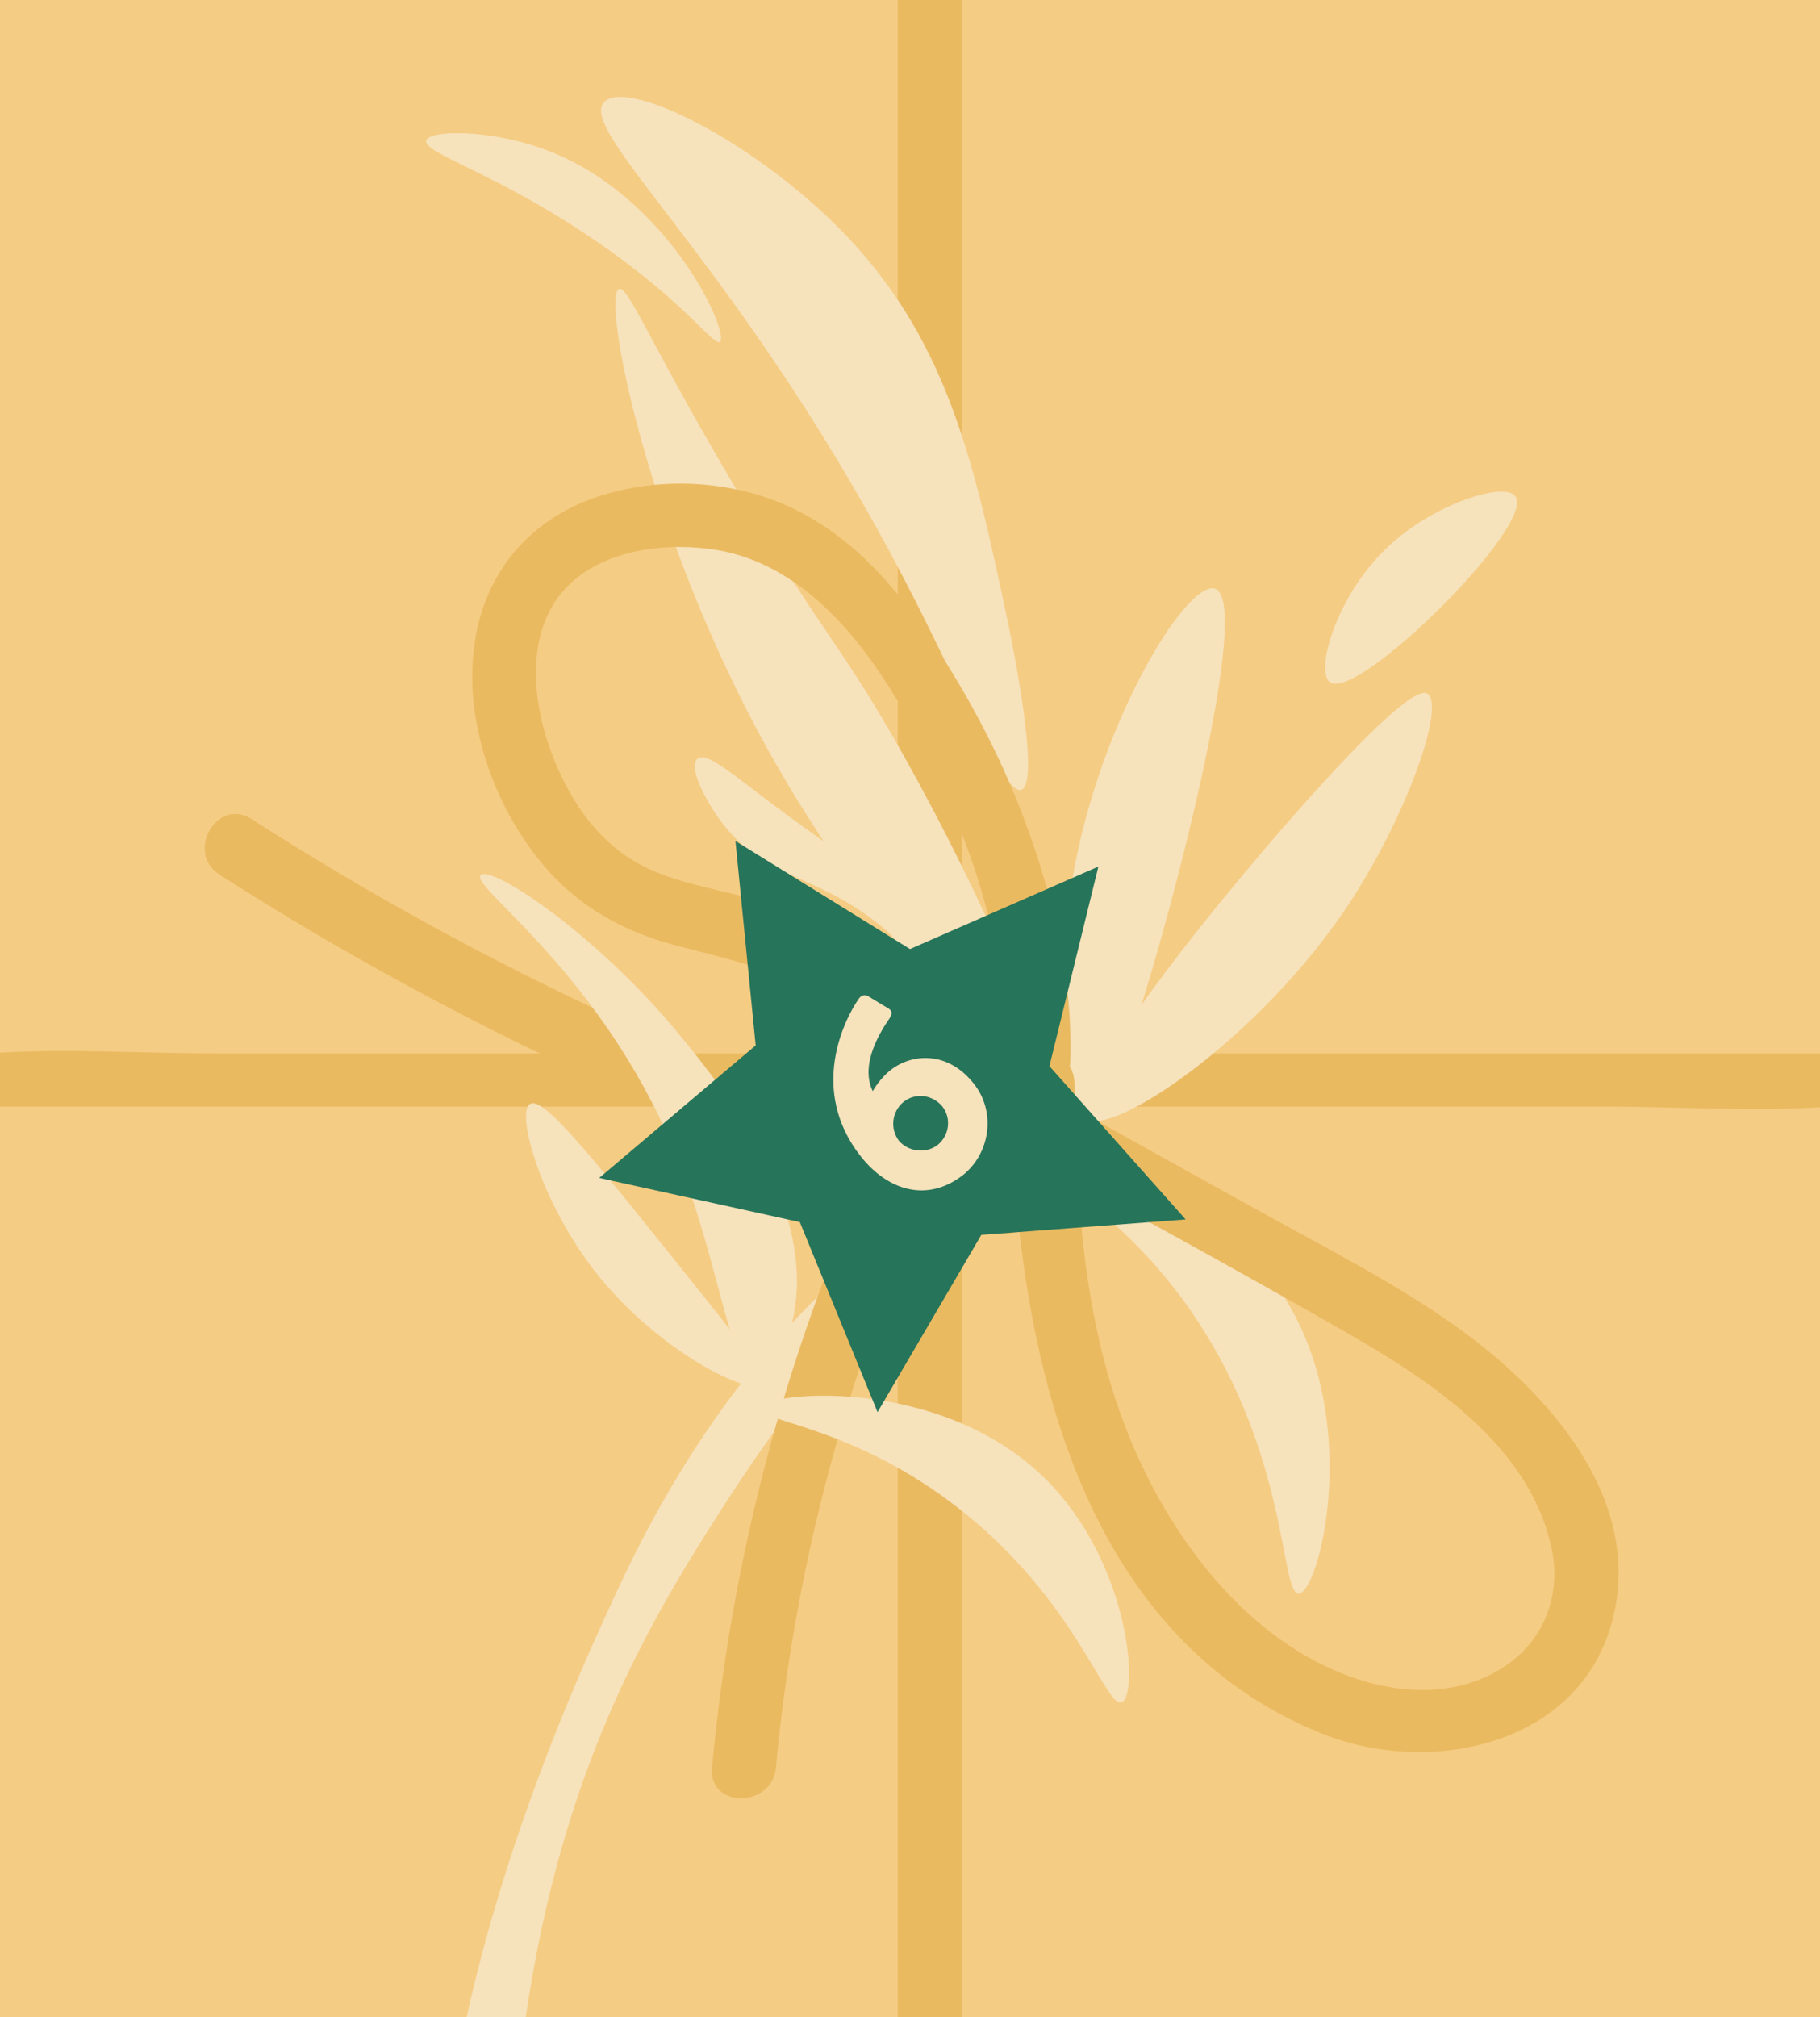 <?xml version="1.0" encoding="utf-8"?>
<!-- Generator: Adobe Illustrator 23.0.6, SVG Export Plug-In . SVG Version: 6.00 Build 0)  -->
<svg version="1.1" id="Layer_1" xmlns="http://www.w3.org/2000/svg" xmlns:xlink="http://www.w3.org/1999/xlink" x="0px" y="0px"
	 viewBox="0 0 342 379" style="enable-background:new 0 0 342 379;" xml:space="preserve">
<style type="text/css">
	.st0{fill:#F5CC83;}
	.st1{fill:#EABA61;}
	.st2{fill:#F6E2BB;}
	.st3{fill:#26745A;}
</style>
<rect x="-7.4" y="-112.4" class="st0" width="352" height="602.5"/>
<g>
	<line class="st1" x1="344.6" y1="202.9" x2="-2.4" y2="202.9"/>
	<g>
		<path class="st1" d="M344.6,197.9c-11.5,0-22.9,0-34.4,0c-27.7,0-55.4,0-83.1,0c-33.3,0-66.7,0-100.1,0c-28.8,0-57.7,0-86.6,0
			c-14,0-28.4-1-42.3,0c-0.2,0-0.4,0-0.6,0c-6.4,0-6.4,10,0,10c11.5,0,22.9,0,34.4,0c27.7,0,55.4,0,83.1,0c33.4,0,66.7,0,100.1,0
			c28.9,0,57.7,0,86.6,0c14,0,28.4,1,42.3,0c0.2,0,0.4,0,0.6,0C351,207.9,351,197.9,344.6,197.9L344.6,197.9z"/>
	</g>
</g>
<g>
	<line class="st1" x1="174.7" y1="-123" x2="174.7" y2="502"/>
	<g>
		<path class="st1" d="M168.7-123c0,20.7,0,41.4,0,62.1c0,49.9,0,99.7,0,149.6c0,60.2,0,120.3,0,180.5c0,52,0,104,0,156
			c0,25.2-0.8,50.6,0,75.8c0,0.4,0,0.7,0,1.1c0,7.7,12,7.7,12,0c0-20.7,0-41.4,0-62.1c0-49.9,0-99.7,0-149.6c0-60.2,0-120.3,0-180.5
			c0-52,0-104,0-156c0-25.2,0.8-50.6,0-75.8c0-0.3,0-0.7,0-1.1C180.7-130.7,168.7-130.8,168.7-123L168.7-123z"/>
	</g>
</g>
<path class="st2" d="M204.3,210.1c4,3.8,32.1-14.3,49.4-40.6c10.7-16.4,18-37,14.5-39.2c-0.7-0.4-3.3-1-18.9,16
	C230.9,166.3,199.3,205.4,204.3,210.1z"/>
<path class="st2" d="M228.3,110.6c-5.3-1.8-22.9,26.6-27.3,57.8c-2.7,19.4-0.5,41.2,3.6,41.6c0.8,0.1,3.4-0.5,10.3-22.5
	C222.9,161.5,234.8,112.7,228.3,110.6z"/>
<path class="st2" d="M261.6,102c8.4-7.5,21.3-11.6,23.2-8.7c3.7,5.4-29.6,38.5-34.9,34.9C247,126,251.3,111.1,261.6,102z"/>
<path class="st2" d="M191.9,148.4c3.9-1.2-2.2-30.2-2.9-33.4c-5.8-27.1-10.6-49.8-29-69.7c-17-18.3-42.2-30.8-46.5-26.1
	c-5.2,5.7,27,31.9,58.1,92.9C181.4,131.3,188.8,149.4,191.9,148.4z"/>
<path class="st2" d="M193.7,199.8c4-3.3-13-39.1-26.2-61.9c-9.7-16.8-12.7-18.7-27.3-42.9c-17.6-29.3-22.1-41.5-23.9-40.7
	c-3.2,1.6,5.1,45.2,27.9,86.4C163.3,175,189.7,203.1,193.7,199.8z"/>
<path class="st2" d="M135.3,64.2c1.9-1.6-9.8-27.9-33.4-36.3c-10.1-3.6-21.2-3.5-21.8-1.5c-0.7,2.4,13.3,6.1,31.9,18.9
	C128.6,56.6,134.2,65.2,135.3,64.2z"/>
<path class="st2" d="M186,219.7c2,2-24.8,23.9-50,63.2c-8.7,13.6-20.4,32.1-28.8,58.8c-10.8,34.3-11.1,66.3-11.1,71.7
	c-0.1,23.2,3.3,44.8-1,45.8c-2.2,0.5-5.1-4.3-6.1-5.9c-12.4-20.4-8.5-76.7,24.2-148.4c3.6-7.8,11.8-27.1,27.7-47.1
	c4.8-6,10-11.8,16.2-17.5C168.7,229.7,184.4,218.1,186,219.7z"/>
<g>
	<g>
		<path class="st1" d="M190.4,219.9c-50.4-15.5-98.7-37.5-143.1-66c-6.5-4.2-12.5,6.2-6.1,10.4c45.3,29,94.6,51.4,146,67.2
			C194.6,233.7,197.8,222.1,190.4,219.9L190.4,219.9z"/>
	</g>
</g>
<path class="st2" d="M148.4,250.1c-0.4,1.4-2.6,8.7-5.8,8.7c-5.2,0.1-7-19.6-14.5-39.2c-13.8-36.1-39.9-52.9-37.8-55.2
	c1.9-2,21.8,10.9,37.8,30.5C135.2,203.6,155.1,228,148.4,250.1z"/>
<path class="st2" d="M143.3,260.1c1.1-1.3-4.1-7.9-14.7-21.1c-17.7-22.1-26.5-33.1-29-31.6c-2.7,1.6,1.9,18.1,12,31.2
	C123.4,253.9,141.3,262.5,143.3,260.1z"/>
<path class="st2" d="M195.5,217.8c1.8-3.2,35.8,3.6,48.8,31.3c10.6,22.4,3.4,49.9-0.2,50.3c-3.4,0.4-1.9-23.7-17.7-49.1
	C212.1,227.2,194.1,220.2,195.5,217.8z"/>
<g>
	<g>
		<path class="st1" d="M190.9,215.8c20.3,11.2,40.7,22.3,60.8,33.8c16.3,9.3,35.4,21.3,39.8,41c2,9-1.3,17.7-9.1,22.7
			c-8.3,5.3-18.4,5.1-27.5,2.1c-18.5-6.2-32-22.7-40.2-39.8c-10.7-22.3-12.5-47.7-12.8-72.1c-0.1-7.7-12.1-7.7-12,0
			c0.6,45.5,10.6,102.9,58.5,122.2c20.2,8.1,48.4,2.4,54.6-21.3c5.9-22.6-11.9-42.6-28.7-54.7c-11.5-8.3-24.3-14.8-36.6-21.6
			c-13.6-7.5-27.2-15.1-40.7-22.6C190.2,201.6,184.1,212,190.9,215.8L190.9,215.8z"/>
	</g>
</g>
<g>
	<g>
		<path class="st1" d="M169,207.7c-19.3,39-31.2,81.1-35.2,124.4c-0.7,7.7,11.3,7.6,12,0c3.8-41.1,15.2-81.3,33.5-118.4
			C182.8,206.9,172.4,200.8,169,207.7L169,207.7z"/>
	</g>
</g>
<path class="st2" d="M142.6,264.6c0.7-3.1,33.7-6.5,53.7,13.1c16.2,15.9,17.7,40.8,14.5,42.1c-3,1.3-8.7-19.3-30.5-36.3
	C160.5,267.9,142.1,266.9,142.6,264.6z"/>
<path class="st2" d="M187.6,198.2c2.8-1.1,3.2-8.2,1.5-13.5c-2.6-8-9.9-11.7-16.4-15.4c-27.5-15.6-39-29.4-41.7-26.7
	c-1.7,1.7,1.8,8.1,4.4,11.6c6.4,8.7,14,9.9,22.5,14.6C178.1,180,182.6,200.2,187.6,198.2z"/>
<g>
	<g>
		<path class="st1" d="M194.2,213.9c7-3.4,7.2-13.9,6.9-20.5c-0.4-12.5-3.5-25.1-7.7-36.9c-4.6-13-11-25.2-18.6-36.6
			c-7.2-10.7-16-20.4-28.1-25.4c-11.4-4.7-25.3-4.9-36.8-0.3c-12.5,5.1-19.9,15.8-21,29.1c-1.1,12.6,3.5,26.2,10.9,36.3
			c6.9,9.5,15.9,15,27.1,18c6.1,1.6,12.3,3,18.2,5.2c8.5,3.2,16.5,8.4,23.4,14.3c4.7,4.1,8.6,8.8,13,13.1c3,3,6.8,5.6,11.2,4.1
			c7.3-2.4,4.2-14-3.2-11.6c-1.8,0.6,2.3,0.3,2.1,0.4c-0.1,0.1-0.4-0.1-0.6-0.4c-1.1-1.2-2.3-2.4-3.4-3.6
			c-3.6-3.9-7.2-7.7-11.2-11.1c-9.6-8.2-20.5-14.6-32.6-18.4c-8.1-2.6-17.2-3.4-24.6-7.8c-8.7-5.1-14.2-15-16.9-24.4
			c-2.6-9.3-2.7-20.8,5-27.9c7.1-6.5,18.6-7.7,27.8-6.1c21.4,3.9,34.3,27.6,42.5,45.7c5.2,11.5,9.1,24,10.8,36.6
			c0.6,4.4,1,8.9,0.6,13.3c-0.1,1.5-0.5,2.8-0.9,4.2c-0.1,0.4-0.2,0.2-0.1,0.1C181.3,206.9,187.3,217.2,194.2,213.9z"/>
	</g>
</g>
<polygon class="st3" points="222.8,229.1 184.4,232 164.9,265.3 150.3,229.6 112.6,221.3 142,196.4 138.2,158 171,178.3 
	206.4,162.8 197.2,200.3 "/>
<g>
	<path class="st2" d="M161.4,187.6c0.5-0.7,1.2-0.8,1.8-0.4l3.8,2.3c0.6,0.4,0.8,0.9,0.1,1.9c-1.5,2.2-5.6,8.5-3.1,13.6
		c0.7-1.3,2.2-3.1,3.4-4c4-3.1,10.7-3.6,15.6,2.6c4.2,5.3,3.1,13.1-2.1,17.2c-6.6,5.1-14,3-19.2-3.6
		C152,204.8,158.6,191.6,161.4,187.6z M176.2,215.1c2.2-1.8,2.6-5,0.9-7.2c-1.8-2.2-5-2.7-7.3-0.9c-2.2,1.8-2.6,5-0.9,7.3
		C170.7,216.4,174,216.8,176.2,215.1z"/>
</g>
</svg>
